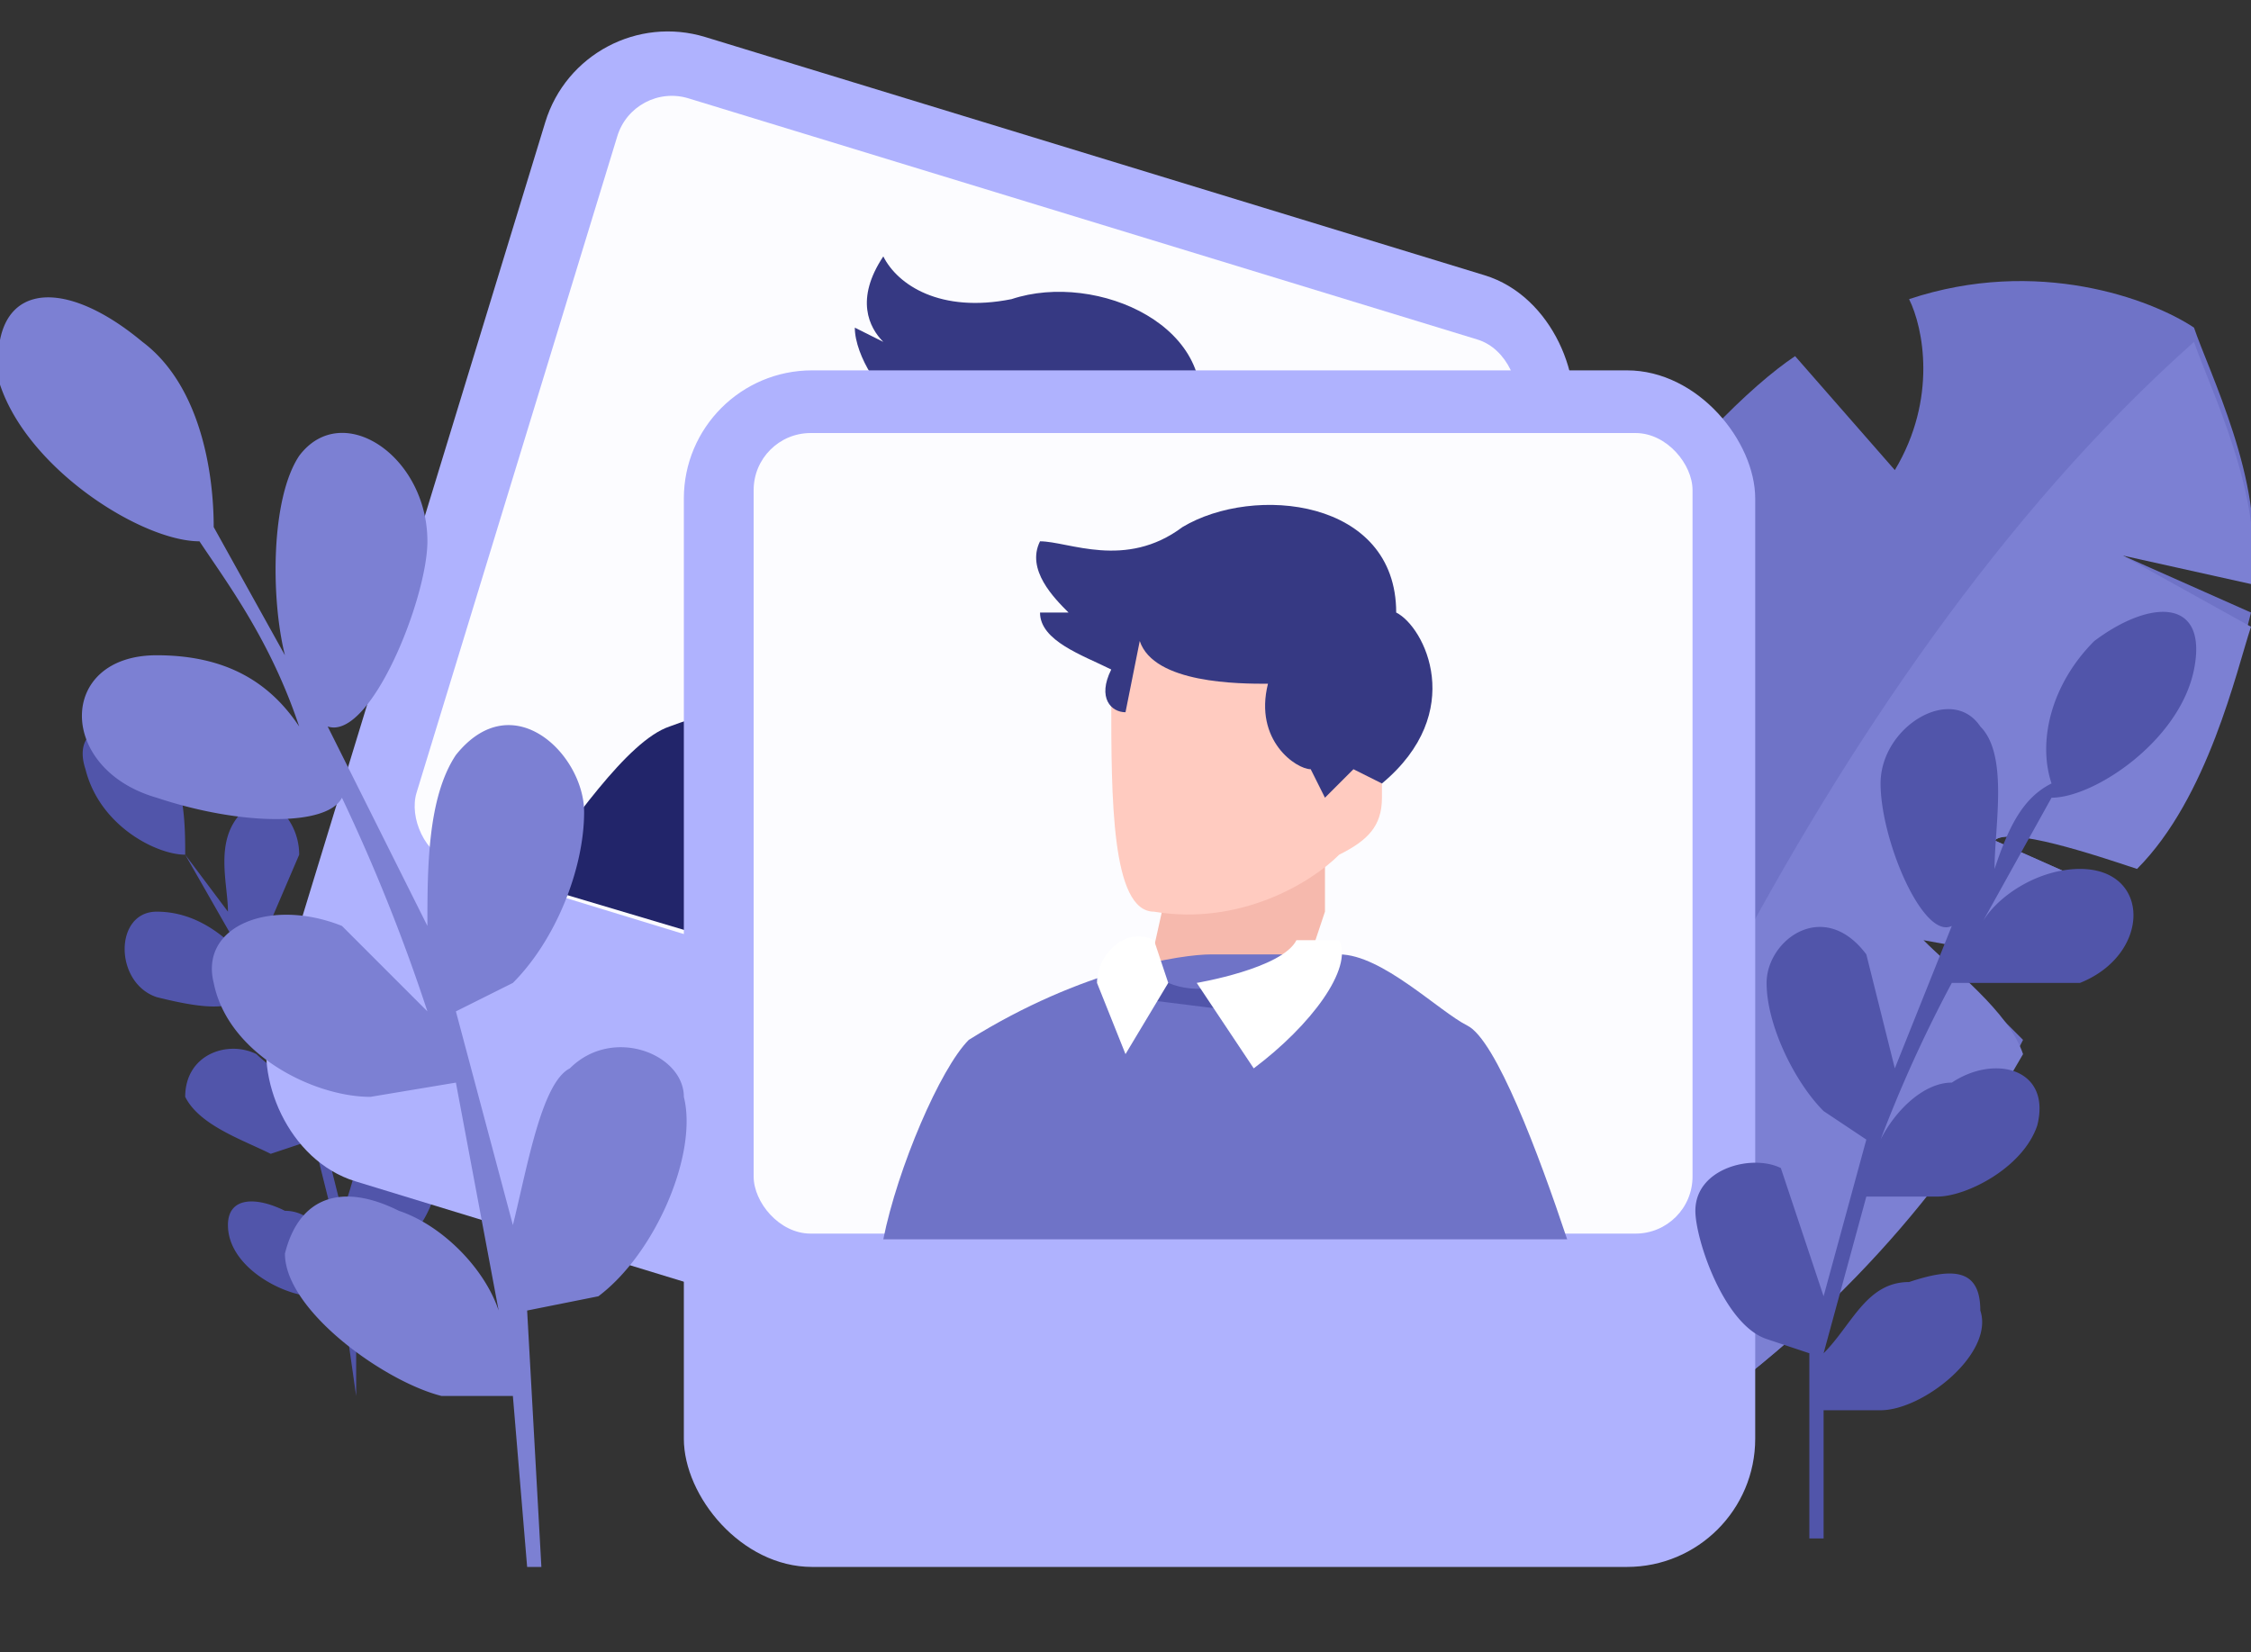 <svg width="158" height="116" fill="none" xmlns="http://www.w3.org/2000/svg">
  <rect width="100%" height="100%" fill="#333333" stroke="none"/>
  <g clip-path="url(#clip_guest)">
    <path d="M66 60l-4 7c2-1 3-3 6-3 4 0 3 5 0 6s-6 1-7-1a67 67 0 00-3 9c0-2 2-3 3-4 2-1 5 0 5 3-1 2-4 3-6 4l-3-1-2 8c1-1 2-3 4-3 2-1 4-1 4 1 0 3-4 5-5 5h-3l-1 7V88h-2c-3-1-4-5-4-7 1-2 3-3 5-2l2 6 2-8c-1 1-1 0-2-1-2-1-3-4-3-6s3-4 5-2l1 6 3-7-3-7c0-3 3-5 5-3v7l3-4c0-2 0-6 2-7 3-3 6-2 5 1-1 4-5 6-7 6z" fill="#121334"/>
    <path d="M13 60l4 7c-1-1-3-3-6-3s-3 5 0 6c4 1 6 1 7-1a67 67 0 013 9c0-2-2-3-3-4-2-1-5 0-5 3 1 2 4 3 6 4l3-1 2 8c-1-1-2-3-4-3-2-1-4-1-4 1 0 3 4 5 6 5h2l1 7V88h2c3-1 4-5 4-7-1-2-3-3-4-2-2 1-2 4-3 6l-2-8c1 1 1 0 2-1 2-1 3-4 3-6s-3-4-5-2l-1 6-3-7 3-7c0-3-3-5-4-3-2 2-1 5-1 7l-3-4c0-2 0-6-2-7-3-3-6-2-5 1 1 4 5 6 7 6z" fill="#5155AA"/>
    <path d="M59 67l-2 6 3-1-3 2 3 6 3-1-3 2 1 1h4l-2 2c1 3 4 7 8 10h2-1l4 2c3-4 3-7 3-8l-4-1 4-1v-1h-4l4-1c-3-9-8-15-11-17l-2 3v-4c-4-1-6 0-7 1z" fill="#24255C"/>
    <path d="M59 67c9 8 15 23 17 29l-5-2h2-2c-5-3-7-7-8-10l2-2h-4l-1-1 3-2-3 1-3-6 3-2-3 1 2-6z" fill="#2F3175"/>
    <path d="M154 23c1 3 5 11 4 17-3 0-8-2-9-1l9 4c-1 4-3 12-8 17-3 0-9-2-10-1l9 4-3 5c-3-1-9-3-11-2l7 7c-4 8-11 18-24 27l-5-1 4 2c-3 2-8 5-13 6-8-12-9-21-9-24 2 0 10-2 13-4-2 1-9-1-12-2l1-2 9 1-9-3c8-28 23-44 29-48l7 8c3-5 2-10 1-12 9-3 17 0 20 2z" fill="#6F73C7"/>
    <path d="M154 24c-27 24-44 66-49 83l12-6-3-2 4 1c13-9 20-19 24-26-1-3-5-6-7-8l11 2 3-5-9-4c1-1 7 1 10 2 5-5 7-14 8-17l-9-5 9 2c1-6-3-14-4-17z" fill="#7C80D3"/>
    <path d="M76 58c2 1 11-8 10-16 0-9-7-6-9-1-3 4-4 12-1 17zm0 0l-2 11m-2 9c1-3 3-10 10-13 8-5 8 4 3 10-5 5-13 7-13 3zm0 0l1-5m-1 5v14m2-23l-1 4m1-4c-1-5-3-15-9-16-8 0-6 10-2 14 3 5 8 8 10 6m-1 19c-2-5-7-16-12-14-6 1-4 11 2 15 5 4 9 4 10 4m0-5v5m0 0c1-5 6-17 14-14 4 1 2 6-3 11l-10 7m-1-4l1 4m0 0l2 6" stroke="#D7D9FA" stroke-width="2" stroke-linecap="round" stroke-linejoin="round"/>
    <rect x="40.9" width="75.2" height="84" rx="9" transform="rotate(17 41 0)" fill="#AFB2FE"/>
    <rect x="44.4" y="5.6" width="65.9" height="56.2" rx="4" transform="rotate(17 44 6)" fill="#FCFCFF"/>
    <path d="M59 52c-1 2-4 8-2 8l15-8 1-3 2-6-12 1-4 8z" fill="#E6836E"/>
    <path d="M62 46c6 3 11 1 13-1 2 1 3-1 4-3l3-9-18-12c1 1 2 5 0 10-3 7-5 14-2 15z" fill="#F4A392"/>
    <path d="M63 28l1 4 2-5c1 3 6 5 8 6-2 3 0 6 1 6v3l3-2c2 0 2 1 1 2 8-4 7-9 5-12 2-7-7-11-13-9-5 1-8-1-9-3-2 3-1 5 0 6l-2-1c0 2 2 5 3 5z" fill="#363983"/>
    <path d="M73 53c3 1 6 5 8 7l3 16-47-14c3-4 7-10 10-11 8-3 15-2 18-1l8 3z" fill="#22256A"/>
    <path d="M58 51c1 2 6 3 8 4 1-1 2-2-1-3l-5-2c-1 0-3 0-2 1z" fill="#363983"/>
    <path d="M64 52l1 6c5-1 9-5 8-6 0-2-1-2-2-1l-7 1zM57 55l4-4v-3c-1-1-4 0-5 1l1 6z" fill="#fff"/>
    <rect x="48" y="26" width="75.2" height="84" rx="9" fill="#AFB2FE"/>
    <rect x="52.9" y="30.4" width="65.9" height="56.2" rx="4" fill="#FCFCFF"/>
    <path d="M80 71c0 2-2 8 0 8l12-12 1-3v-7l-11 5-2 9z" fill="#F6B9AD"/>
    <path d="M81 64c6 1 11-2 13-4 2-1 3-2 3-4V46l-21-6c1 1 3 3 2 9 0 7 0 15 3 15z" fill="#FFCBC0"/>
    <path d="M78 47c-1 2 0 3 1 3l1-5c1 3 7 3 9 3-1 4 2 6 3 6l1 2 2-2 2 1c6-5 3-11 1-12 0-8-10-9-15-6-4 3-8 1-10 1-1 2 1 4 2 5h-2c0 2 3 3 5 4z" fill="#363983"/>
    <path d="M94 67c3 0 7 4 9 5s5 9 7 15H62c1-5 4-12 6-14 8-5 15-6 17-6h9z" fill="#6F73C7"/>
    <path d="M79 70l8 1c1 0 2-2-1-2-2 1-5 0-5-1-1 0-3 1-2 2z" fill="#5155AA"/>
    <path d="M84 69l4 6c4-3 7-7 6-9h-3c-1 2-7 3-7 3zM79 74l3-5-1-3c-2-1-4 1-4 3l2 5z" fill="#fff"/>
    <path d="M144 56l-5 9c1-2 4-4 7-4 5 0 5 6 0 8h-9a94 94 0 00-5 11c1-2 3-4 5-4 3-2 7-1 6 3-1 3-5 5-7 5h-5l-3 11c2-2 3-5 6-5 3-1 5-1 5 2 1 3-4 7-7 7h-4v9h-1V95l-3-1c-3-1-5-7-5-9 0-3 4-4 6-3l3 9 3-11-3-2c-2-2-4-6-4-9s4-6 7-2l2 8 4-10c-2 1-5-6-5-10s5-7 7-4c2 2 1 7 1 10 1-3 2-5 4-6-1-3 0-7 3-10 4-3 8-3 7 2s-7 9-10 9z" fill="#5155AA"/>
    <path d="M14 38c2 3 5 7 7 13-2-3-5-5-10-5-7 0-7 8 0 10 6 2 12 2 13 0a128 128 0 016 15l-6-6c-5-2-10 0-9 4 1 5 7 8 11 8l6-1 3 16c-1-3-4-6-7-7-4-2-7-1-8 3 0 4 7 9 11 10h5l1 12h1l-1-18 5-1c4-3 7-10 6-14 0-3-5-5-8-2-2 1-3 7-4 11l-4-15 4-2c3-3 5-8 5-12s-5-9-9-4c-2 3-2 8-2 12l-7-14c3 1 7-9 7-13 0-6-6-10-9-6-2 3-2 10-1 14l-5-9c0-4-1-10-5-13-6-5-11-4-10 3 2 6 10 11 14 11z" fill="#7C80D3"/>
  </g>
  <defs>
    <clipPath id="clip_guest">
      <path fill="#fff" d="M0 0h158v116H0z"/>
    </clipPath>
  </defs>
</svg>